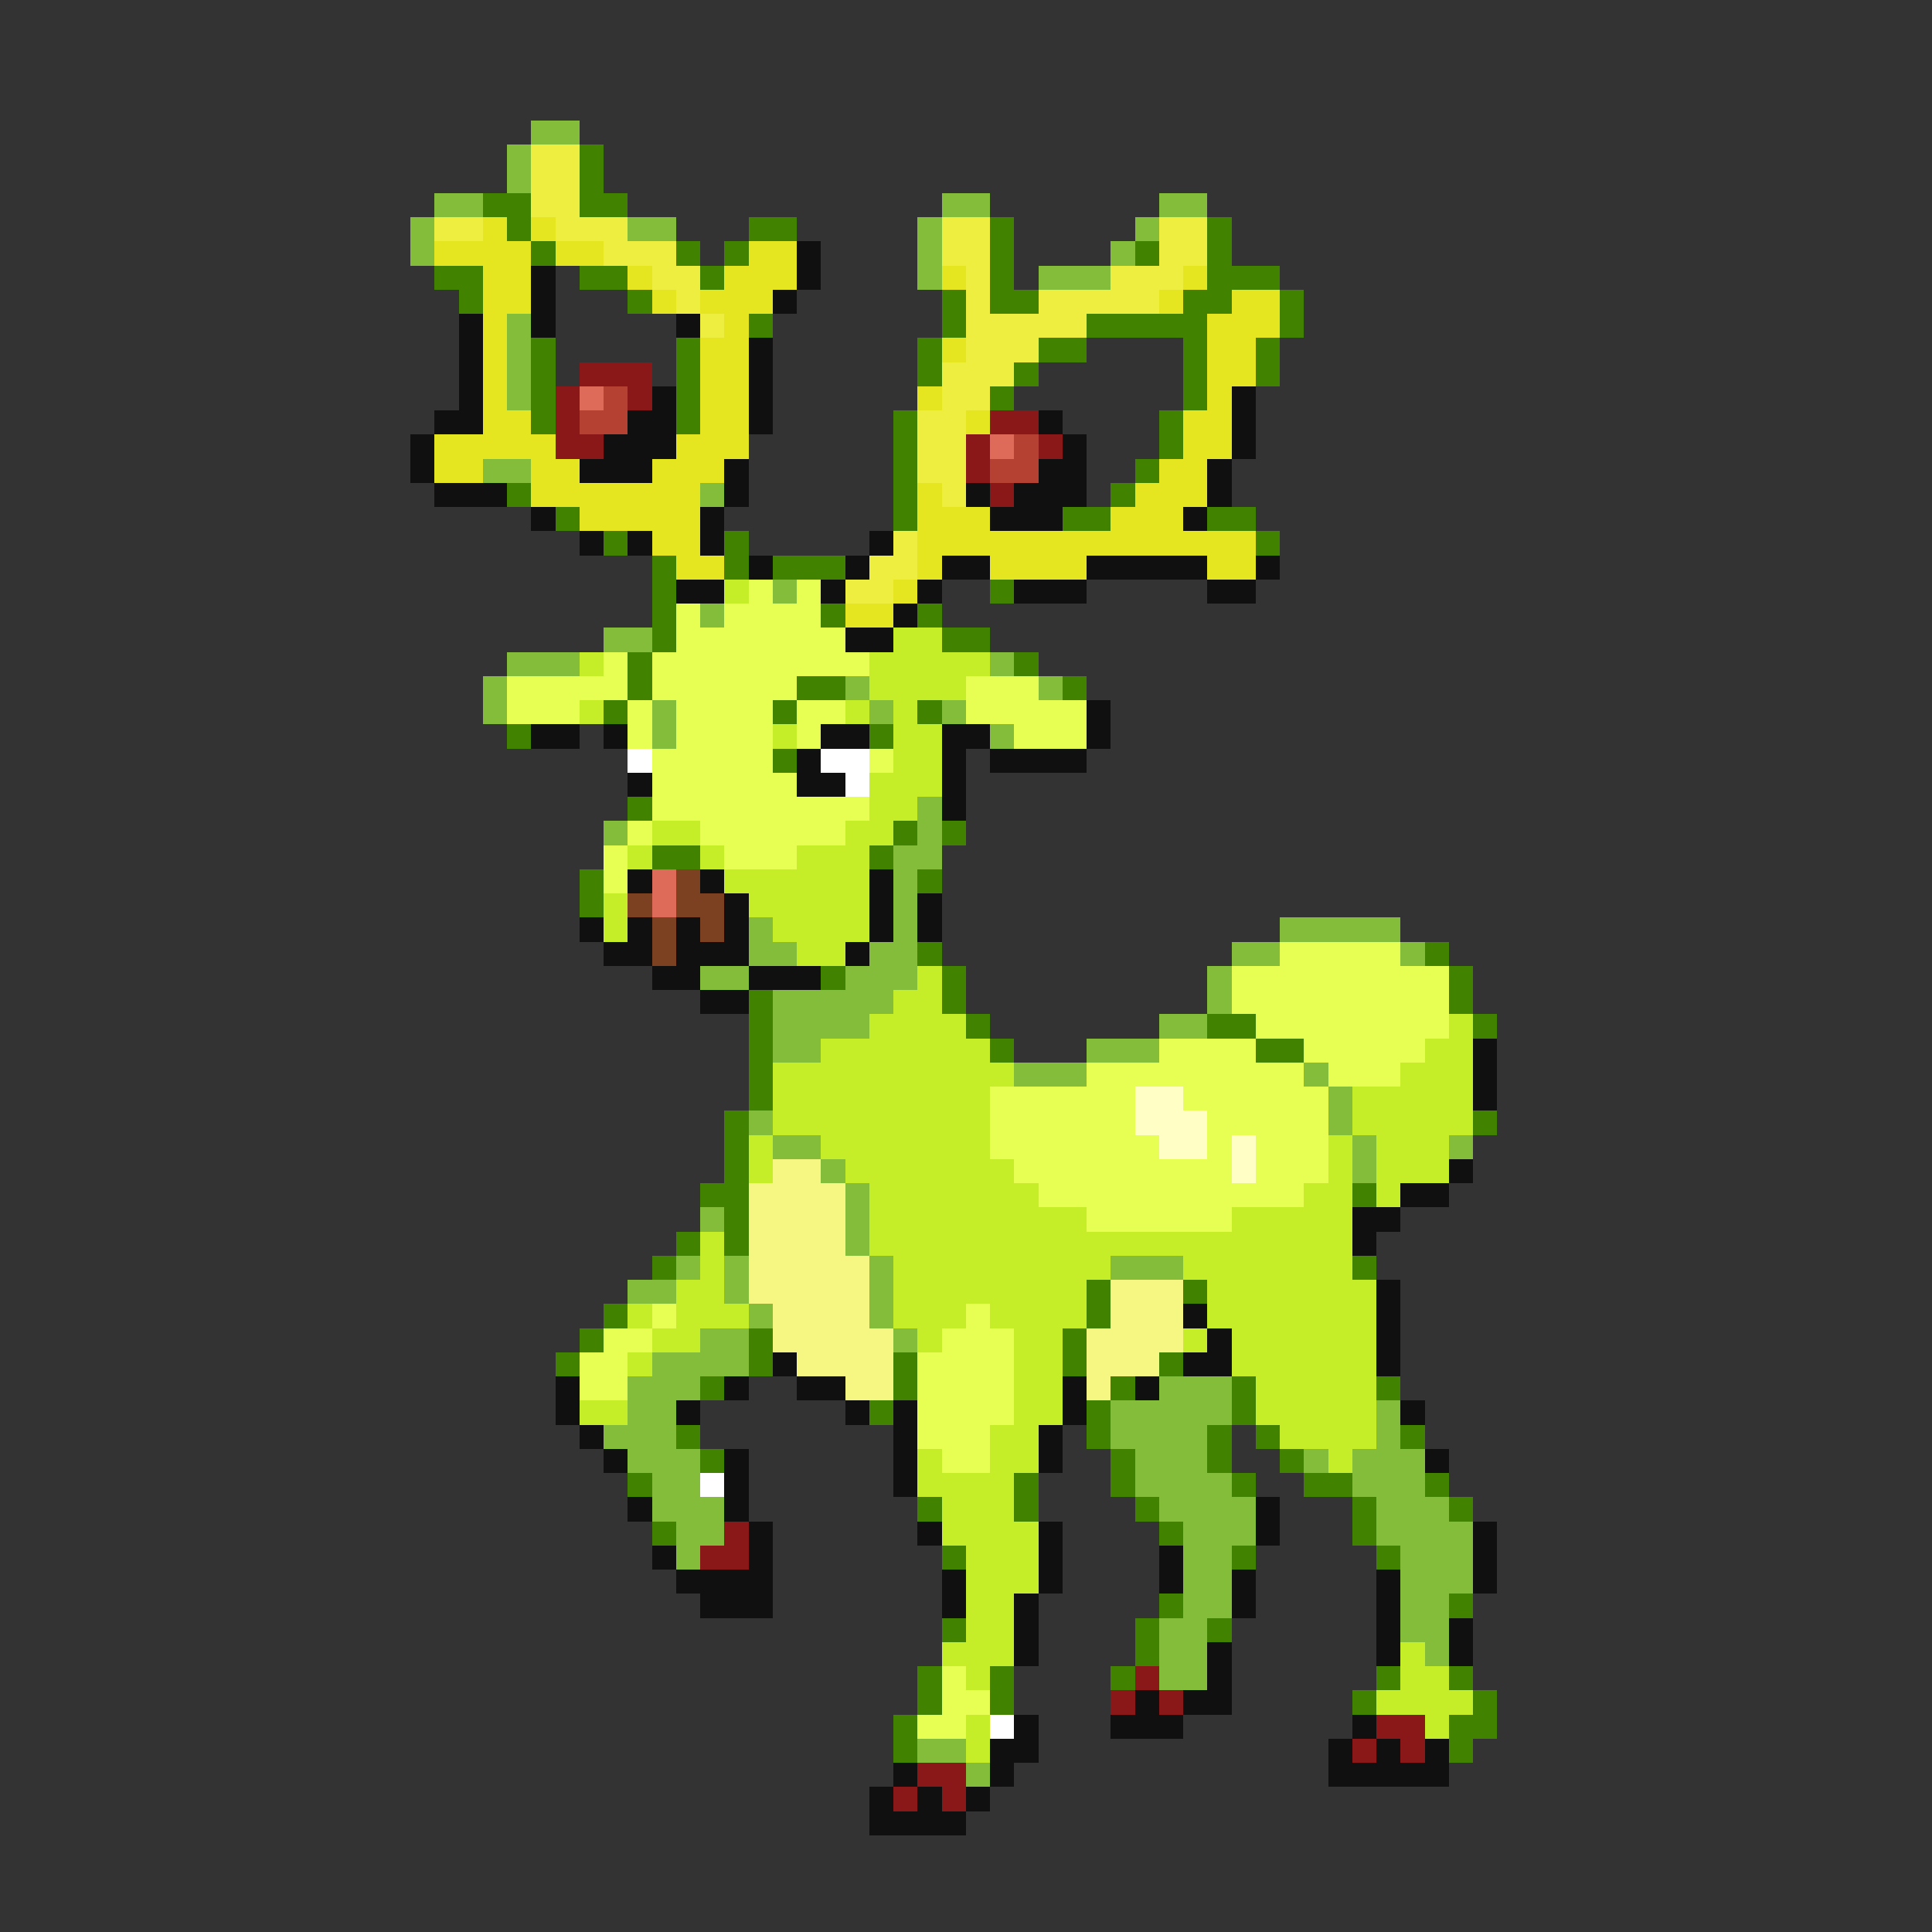 <svg xmlns="http://www.w3.org/2000/svg" viewBox="0 -0.5 80 80" shape-rendering="crispEdges">
<rect x="0" y="-0.5" width="80" height="80" fill="#333333" stroke="none"/>
<path stroke="#83bd39" d="M22 5h2M21 6h1M21 7h1M18 8h2M39 8h2M48 8h2M17 9h1M26 9h2M38 9h1M47 9h1M17 10h1M38 10h1M46 10h1M38 11h1M43 11h3M21 13h1M21 14h1M21 15h1M21 16h1M20 19h2M29 20h1M32 24h1M29 25h1M25 26h2M21 27h3M41 27h1M20 28h1M35 28h1M43 28h1M20 29h1M27 29h1M36 29h1M39 29h1M27 30h1M41 30h1M38 33h1M25 34h1M38 34h1M37 35h2M37 36h1M37 37h1M31 38h1M37 38h1M53 38h5M31 39h2M36 39h2M51 39h2M58 39h1M29 40h2M35 40h3M50 40h1M32 41h5M50 41h1M32 42h4M48 42h2M32 43h2M45 43h3M42 44h3M54 44h1M55 45h1M31 46h1M55 46h1M32 47h2M56 47h1M60 47h1M34 48h1M56 48h1M35 49h1M29 50h1M35 50h1M35 51h1M28 52h1M30 52h1M36 52h1M46 52h3M26 53h2M30 53h1M36 53h1M31 54h1M36 54h1M29 55h2M37 55h1M27 56h4M26 57h3M48 57h3M26 58h2M46 58h5M57 58h1M25 59h3M46 59h4M57 59h1M26 60h3M47 60h3M54 60h1M56 60h3M27 61h2M47 61h4M56 61h3M27 62h3M48 62h4M57 62h3M28 63h2M49 63h3M57 63h4M28 64h1M49 64h2M58 64h3M49 65h2M58 65h3M49 66h2M58 66h2M48 67h2M58 67h2M48 68h2M59 68h1M48 69h2M38 72h2M40 73h1" />
<path stroke="#eeee41" d="M22 6h2M22 7h2M22 8h2M18 9h2M23 9h3M39 9h2M48 9h2M25 10h3M39 10h2M48 10h2M27 11h2M40 11h1M46 11h3M28 12h1M40 12h1M43 12h5M29 13h1M40 13h5M40 14h3M39 15h3M39 16h2M38 17h2M38 18h2M38 19h2M39 20h1M37 22h1M36 23h2M35 24h2" />
<path stroke="#418300" d="M24 6h1M24 7h1M20 8h2M24 8h2M21 9h1M31 9h2M41 9h1M50 9h1M22 10h1M28 10h1M30 10h1M41 10h1M47 10h1M50 10h1M18 11h2M24 11h2M29 11h1M41 11h1M50 11h3M19 12h1M26 12h1M39 12h1M41 12h2M49 12h2M53 12h1M31 13h1M39 13h1M45 13h5M53 13h1M22 14h1M28 14h1M38 14h1M43 14h2M49 14h1M52 14h1M22 15h1M28 15h1M38 15h1M42 15h1M49 15h1M52 15h1M22 16h1M28 16h1M41 16h1M49 16h1M22 17h1M28 17h1M37 17h1M48 17h1M37 18h1M48 18h1M37 19h1M47 19h1M21 20h1M37 20h1M46 20h1M23 21h1M37 21h1M44 21h2M50 21h2M25 22h1M30 22h1M52 22h1M27 23h1M30 23h1M32 23h3M27 24h1M41 24h1M27 25h1M34 25h1M38 25h1M27 26h1M39 26h2M26 27h1M42 27h1M26 28h1M33 28h2M44 28h1M25 29h1M32 29h1M38 29h1M21 30h1M36 30h1M32 31h1M26 33h1M37 34h1M39 34h1M27 35h2M36 35h1M24 36h1M38 36h1M24 37h1M38 39h1M59 39h1M34 40h1M39 40h1M60 40h1M31 41h1M39 41h1M60 41h1M31 42h1M40 42h1M50 42h2M61 42h1M31 43h1M41 43h1M52 43h2M31 44h1M31 45h1M30 46h1M61 46h1M30 47h1M30 48h1M29 49h2M56 49h1M30 50h1M28 51h1M30 51h1M27 52h1M56 52h1M45 53h1M49 53h1M25 54h1M45 54h1M24 55h1M31 55h1M44 55h1M23 56h1M31 56h1M37 56h1M44 56h1M48 56h1M29 57h1M37 57h1M46 57h1M51 57h1M57 57h1M36 58h1M45 58h1M51 58h1M28 59h1M45 59h1M50 59h1M52 59h1M58 59h1M29 60h1M46 60h1M50 60h1M53 60h1M26 61h1M42 61h1M46 61h1M51 61h1M54 61h2M59 61h1M38 62h1M42 62h1M47 62h1M56 62h1M60 62h1M27 63h1M48 63h1M56 63h1M39 64h1M51 64h1M57 64h1M48 66h1M60 66h1M39 67h1M47 67h1M50 67h1M47 68h1M38 69h1M41 69h1M46 69h1M57 69h1M60 69h1M38 70h1M41 70h1M56 70h1M61 70h1M37 71h1M60 71h2M37 72h1M60 72h1" />
<path stroke="#e6e620" d="M20 9h1M22 9h1M18 10h4M23 10h2M31 10h2M20 11h2M26 11h1M30 11h3M39 11h1M49 11h1M20 12h2M27 12h1M29 12h3M48 12h1M51 12h2M20 13h1M30 13h1M50 13h3M20 14h1M29 14h2M39 14h1M50 14h2M20 15h1M29 15h2M50 15h2M20 16h1M29 16h2M38 16h1M50 16h1M20 17h2M29 17h2M40 17h1M49 17h2M18 18h5M28 18h3M49 18h2M18 19h2M22 19h2M27 19h3M48 19h2M22 20h7M38 20h1M47 20h3M24 21h5M38 21h3M46 21h3M27 22h2M38 22h14M28 23h2M38 23h1M41 23h4M50 23h2M37 24h1M35 25h2" />
<path stroke="#101010" d="M33 10h1M22 11h1M33 11h1M22 12h1M32 12h1M19 13h1M22 13h1M28 13h1M19 14h1M31 14h1M19 15h1M31 15h1M19 16h1M27 16h1M31 16h1M51 16h1M18 17h2M26 17h2M31 17h1M43 17h1M51 17h1M17 18h1M25 18h3M44 18h1M51 18h1M17 19h1M24 19h3M30 19h1M43 19h2M50 19h1M18 20h3M30 20h1M40 20h1M42 20h3M50 20h1M22 21h1M29 21h1M41 21h3M49 21h1M24 22h1M26 22h1M29 22h1M36 22h1M31 23h1M35 23h1M39 23h2M45 23h5M52 23h1M28 24h2M34 24h1M38 24h1M42 24h3M50 24h2M37 25h1M35 26h2M45 29h1M22 30h2M25 30h1M34 30h2M39 30h2M45 30h1M33 31h1M39 31h1M41 31h4M26 32h1M33 32h2M39 32h1M39 33h1M26 36h1M29 36h1M36 36h1M30 37h1M36 37h1M38 37h1M24 38h1M26 38h1M28 38h1M30 38h1M36 38h1M38 38h1M25 39h2M28 39h3M35 39h1M27 40h2M31 40h3M29 41h2M61 43h1M61 44h1M61 45h1M60 48h1M58 49h2M56 50h2M56 51h1M57 53h1M49 54h1M57 54h1M50 55h1M57 55h1M32 56h1M49 56h2M57 56h1M23 57h1M30 57h1M33 57h2M44 57h1M47 57h1M23 58h1M28 58h1M35 58h1M37 58h1M44 58h1M58 58h1M24 59h1M37 59h1M43 59h1M25 60h1M30 60h1M37 60h1M43 60h1M59 60h1M30 61h1M37 61h1M26 62h1M30 62h1M52 62h1M31 63h1M38 63h1M43 63h1M52 63h1M61 63h1M27 64h1M31 64h1M43 64h1M48 64h1M61 64h1M28 65h4M39 65h1M43 65h1M48 65h1M51 65h1M57 65h1M61 65h1M29 66h3M39 66h1M42 66h1M51 66h1M57 66h1M42 67h1M57 67h1M60 67h1M42 68h1M50 68h1M57 68h1M60 68h1M50 69h1M47 70h1M49 70h2M42 71h1M46 71h3M56 71h1M41 72h2M55 72h1M57 72h1M59 72h1M37 73h1M41 73h1M55 73h5M36 74h1M38 74h1M40 74h1M36 75h4" />
<path stroke="#8b1818" d="M24 15h3M23 16h1M26 16h1M23 17h1M41 17h2M23 18h2M40 18h1M43 18h1M40 19h1M41 20h1M30 63h1M29 64h2M47 69h1M46 70h1M48 70h1M57 71h2M56 72h1M58 72h1M38 73h2M37 74h1M39 74h1" />
<path stroke="#de6a5a" d="M24 16h1M41 18h1M27 36h1M27 37h1" />
<path stroke="#b44131" d="M25 16h1M24 17h2M42 18h1M41 19h2" />
<path stroke="#c5ee29" d="M30 24h1M37 26h2M24 27h1M36 27h5M36 28h4M24 29h1M35 29h1M37 29h1M32 30h1M37 30h2M37 31h2M36 32h3M36 33h2M27 34h2M35 34h2M26 35h1M29 35h1M33 35h3M30 36h6M25 37h1M31 37h5M25 38h1M32 38h4M33 39h2M38 40h1M37 41h2M36 42h4M60 42h1M34 43h7M59 43h2M32 44h10M58 44h3M32 45h9M56 45h5M32 46h9M56 46h5M31 47h1M34 47h7M55 47h1M57 47h3M31 48h1M35 48h7M55 48h1M57 48h3M36 49h7M54 49h2M57 49h1M36 50h9M51 50h5M29 51h1M36 51h20M29 52h1M37 52h9M49 52h7M28 53h2M37 53h8M50 53h7M26 54h1M28 54h3M37 54h3M41 54h4M50 54h7M27 55h2M38 55h1M42 55h2M49 55h1M51 55h6M26 56h1M42 56h2M51 56h6M42 57h2M52 57h5M24 58h2M42 58h2M52 58h5M41 59h2M53 59h4M38 60h1M41 60h2M55 60h1M38 61h4M39 62h3M39 63h4M40 64h3M40 65h3M40 66h2M40 67h2M39 68h3M58 68h1M40 69h1M58 69h2M57 70h4M40 71h1M59 71h1M40 72h1" />
<path stroke="#e6ff52" d="M31 24h1M33 24h1M28 25h1M30 25h4M28 26h7M25 27h1M27 27h9M21 28h5M27 28h6M40 28h3M21 29h3M26 29h1M28 29h4M33 29h2M40 29h5M26 30h1M28 30h4M33 30h1M42 30h3M27 31h5M36 31h1M27 32h6M27 33h9M26 34h1M29 34h6M25 35h1M30 35h3M25 36h1M53 39h5M51 40h9M51 41h9M52 42h8M48 43h4M54 43h5M45 44h9M55 44h3M41 45h6M49 45h6M41 46h6M50 46h5M41 47h7M50 47h1M52 47h3M42 48h9M52 48h3M43 49h11M45 50h6M27 54h1M40 54h1M25 55h2M39 55h3M24 56h2M38 56h4M24 57h2M38 57h4M38 58h4M38 59h3M39 60h2M39 69h1M39 70h2M38 71h2" />
<path stroke="#ffffff" d="M26 31h1M34 31h2M35 32h1M29 61h1M41 71h1" />
<path stroke="#7b4120" d="M28 36h1M26 37h1M28 37h2M27 38h1M29 38h1M27 39h1" />
<path stroke="#ffffc5" d="M47 45h2M47 46h3M48 47h2M51 47h1M51 48h1" />
<path stroke="#f6f683" d="M32 48h2M31 49h4M31 50h4M31 51h4M31 52h5M31 53h5M46 53h3M32 54h4M46 54h3M32 55h5M45 55h4M33 56h4M45 56h3M35 57h2M45 57h1" />
</svg>